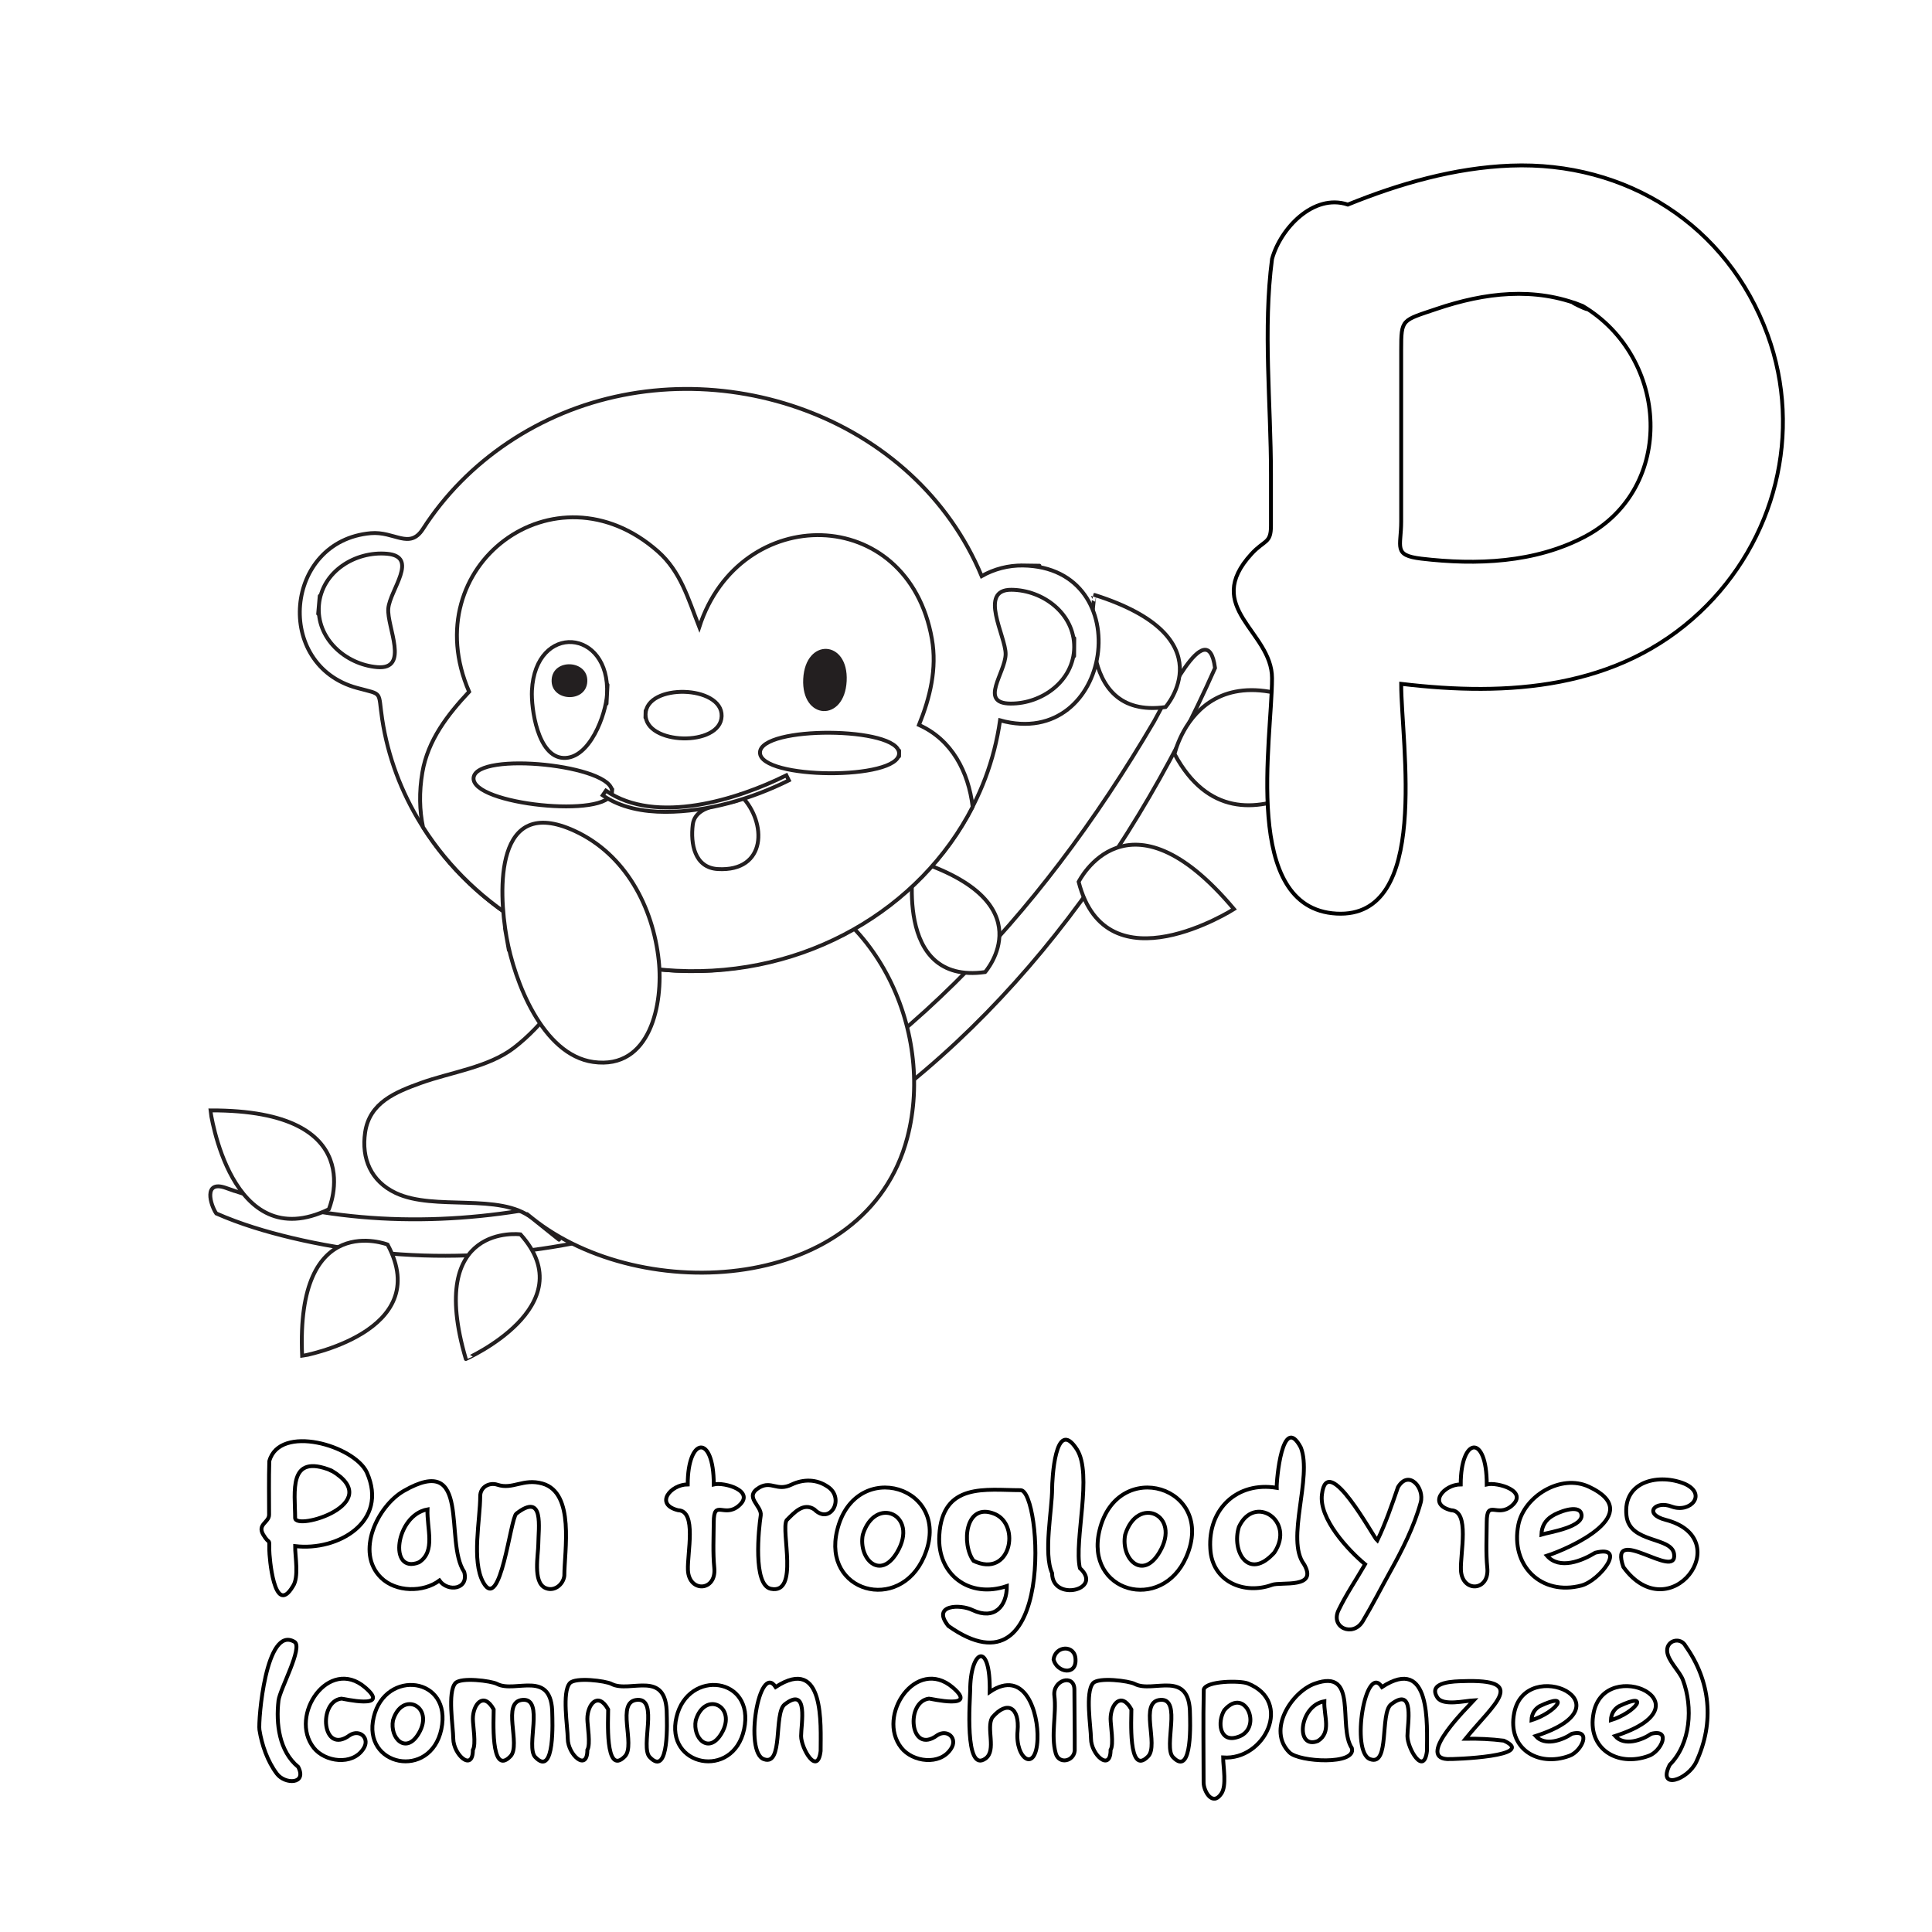<?xml version="1.0" encoding="utf-8"?>
<!-- Generator: Adobe Illustrator 16.0.0, SVG Export Plug-In . SVG Version: 6.00 Build 0)  -->
<!DOCTYPE svg PUBLIC "-//W3C//DTD SVG 1.1//EN" "http://www.w3.org/Graphics/SVG/1.1/DTD/svg11.dtd">
<svg version="1.1" id="Layer_1" xmlns="http://www.w3.org/2000/svg" xmlns:xlink="http://www.w3.org/1999/xlink" x="0px" y="0px"
     width="100%" height="100%" viewBox="0 0 1000 1000" style="enable-background:new 0 0 1000 1000;" xml:space="preserve">
  <g id="Layer_2">
    <rect style="fill:#FFFFFF;" width="1000" height="1000"/>
  </g>
  <g id="Layer_1">
<path style="fill:#FFFFFF;stroke:#231F20;stroke-width:2;stroke-miterlimit:10;" d="M116.868,614.845
	c103.66,36.812,225.257,7.786,313.508-52.946c45.572-31.361,84.733-71.302,118.138-115.235
	c17.774-23.375,33.971-47.93,48.826-73.254c4.761-8.116,27.642-57.373,31.556-27.658
	c-46.122,103.95-119.247,201.183-220.186,256.979c-51.14,28.268-108.14,44.945-166.623,47.053
	c-30.653,1.104-61.346-1.986-91.177-9.094c-13.307-3.18-26.424-7.1-38.972-12.605C109.002,623.858,104.982,610.681,116.868,614.845
	C128.531,618.986,113.42,613.637,116.868,614.845z"/>
<path style="fill:#FFFFFF;stroke:#231F20;stroke-width:2;stroke-miterlimit:10;" d="M603.287,365.975
	c0,0,31.92-36.231-36.738-58.021C566.551,307.953,554.986,372.785,603.287,365.975z"/>
<path style="fill:#FFFFFF;stroke:#231F20;stroke-width:2;stroke-miterlimit:10;" d="M509.898,503.136
	c0,0,31.926-36.232-36.731-58.021C473.167,445.115,461.601,509.944,509.898,503.136z"/>
<path style="fill:#FFFFFF;stroke:#231F20;stroke-width:2;stroke-miterlimit:10;" d="M170.182,625.925
	c0,0,22.465-51.468-61.307-51.183C108.875,574.744,119.125,650.643,170.182,625.925z"/>
<path style="fill:#FFFFFF;stroke:#231F20;stroke-width:2;stroke-miterlimit:10;" d="M607.938,390.268
	c0,0,15.316-69.606,101.125-6.829C709.062,383.438,641.93,453.727,607.938,390.268z"/>
<path style="fill:#FFFFFF;stroke:#231F20;stroke-width:2;stroke-miterlimit:10;" d="M558.303,456.43c0,0,25.373-51.497,80.41,14.108
	C638.713,470.538,572.684,512.598,558.303,456.43z"/>
<path style="fill:#FFFFFF;stroke:#231F20;stroke-width:2;stroke-miterlimit:10;" d="M200.615,644.18c0,0-47.642-18.49-44.226,57.658
	C156.391,701.838,225.003,689.664,200.615,644.18z"/>
<path style="fill:#FFFFFF;stroke:#231F20;stroke-width:2;stroke-miterlimit:10;" d="M269.397,638.904c0,0-49.128-6.378-28.28,64.521
	C241.117,703.428,302.887,676.077,269.397,638.904z"/>
<path style="fill:#FFFFFF;stroke:#231F20;stroke-width:2;stroke-miterlimit:10;" d="M275.542,630.615
	c56.559,45.308,172.838,38.947,194.062-41.705c14.777-56.155-17.524-125.144-77.858-135.721
	c-40.099-7.03-65.789,14.396-88.094,45.068c-11.324,15.572-22.208,32.271-37.683,44.119c-13.182,10.092-32.739,12.607-48.052,18.128
	c-13.296,4.793-26.623,10.203-28.916,25.535c-2.049,13.704,3.087,25.423,15.806,31.443
	C224.926,627.005,258.686,617.109,275.542,630.615C313.368,660.916,260.302,618.404,275.542,630.615z"/>
<path style="fill:#FFFFFF;stroke:#231F20;stroke-width:2;stroke-miterlimit:10;" d="M529.432,292.701
	c-7.452-0.106-14.846,1.805-21.326,5.477c-34.37-82.638-136.212-117.871-216.995-84.184c-19.637,8.189-37.684,20.197-52.627,35.359
	c-7.329,7.436-13.902,15.618-19.542,24.404c-7.006,10.914-14.695,1.115-27.099,2.227c-44.697,4.004-50.314,68.402-6.993,80.095
	c13.686,3.694,10.706,1.29,12.978,16.194c1.464,9.607,3.925,19.058,7.312,28.166c6.738,18.12,17.127,34.799,30.181,49.041
	c27.518,30.023,66.19,48.451,106.606,52.371c81.062,7.862,163.848-45.434,175.705-129.002
	C575.977,388.919,590.026,293.557,529.432,292.701C521.66,292.59,552.396,293.025,529.432,292.701z"/>
<path style="fill:#FFFFFF;stroke:#231F20;stroke-width:2;stroke-miterlimit:10;" d="M503.453,417.608
	c-2.189-18.196-10.761-34.721-27.791-42.377c5.729-14.193,9.401-29.135,6.69-44.507c-12.402-70.389-99.471-70.796-120.411-6.168
	c-5.775-14.742-9.638-28.757-21.393-39.14c-53.142-46.916-126.022,7.342-97.742,72.618c-11.083,11.833-21.362,25.069-24.191,41.769
	c-1.729,10.211-1.491,19.643,0.339,28.358c26.819,42.116,74.889,71.438,131.051,74.284
	C416.969,505.837,476.322,470.634,503.453,417.608z"/>
<path style="fill:#FFFFFF;stroke:#231F20;stroke-width:2;stroke-miterlimit:10;" d="M314.194,359.358
	c-0.518,10.231-8.941,33.64-22.614,32.945c-13.303-0.668-16.723-25.669-16.255-34.914
	C277.117,322.065,315.925,325.324,314.194,359.358C313.325,376.53,315.067,342.191,314.194,359.358z"/>
<path style="fill:#231F20;" d="M415.75,351.388c1.087-21.449,23.568-20.312,22.485,1.137
	C437.151,373.974,414.666,372.837,415.75,351.388C416.24,341.731,415.262,361.045,415.75,351.388z"/>
<path style="fill:#FFFFFF;stroke:#231F20;stroke-width:2;stroke-miterlimit:10;" d="M556.006,334.992
	c-0.146,17.389-16.606,29.313-32.986,29.18c-16.588-0.141-2.591-15.913-2.51-25.644c0.079-9.235-14.355-33.406,3-33.261
	C539.891,305.403,556.15,317.603,556.006,334.992C555.869,351.259,556.141,318.726,556.006,334.992z"/>
<path style="fill:#FFFFFF;stroke:#231F20;stroke-width:2;stroke-miterlimit:10;" d="M165.086,313.117
	c-1.509,17.322,13.74,30.761,30.058,32.188c17.127,1.494,5.018-20.949,5.841-30.355c0.835-9.572,16.155-26.853-0.715-28.329
	C183.949,285.199,166.6,295.791,165.086,313.117C163.675,329.32,166.502,296.908,165.086,313.117z"/>
<path style="fill:#FFFFFF;stroke:#231F20;stroke-width:2;stroke-miterlimit:10;" d="M334.135,369.662
	c0.396-16.06,39.784-15.083,39.385,0.977S333.734,385.722,334.135,369.662C334.294,363.216,333.974,376.108,334.135,369.662z"/>
<path style="fill:#FFFFFF;stroke:#231F20;stroke-width:2;stroke-miterlimit:10;" d="M262.21,485.204
	c-4.333-24.442-6.174-74.042,35.041-55.198c26.509,12.12,40.779,39.452,43.725,67.227c2.326,21.93-4.102,56.626-33.893,52.441
	C280.716,545.968,266.199,507.688,262.21,485.204C259.128,467.819,266.042,506.799,262.21,485.204z"/>
<path style="fill:#FFFFFF;stroke:#231F20;stroke-width:2;stroke-miterlimit:10;" d="M316.752,409.971
	c-1.455,13.901-73.062,6.484-71.627-7.415C246.576,388.649,318.186,396.068,316.752,409.971
	C316.206,415.195,317.292,404.741,316.752,409.971z"/>
<path style="fill:#FFFFFF;stroke:#231F20;stroke-width:2;stroke-miterlimit:10;" d="M383.813,412.111
	c13.27,13.645,13.068,39.189-12.275,37.716c-12.054-0.7-14.187-13.123-12.953-23.035
	C360.187,413.932,383.536,417.409,383.813,412.111z"/>
<path style="fill:#FFFFFF;stroke:#231F20;stroke-width:2;stroke-miterlimit:10;" d="M344.377,420.218
	c-11.245,0-22.975-2.065-32.414-8.556c0.551-0.803,1.103-1.606,1.654-2.409c25.965,17.864,67.972,4.669,93.399-7.954
	c0.433,0.87,0.866,1.741,1.299,2.611C388.834,413.581,366.23,420.218,344.377,420.218z"/>
<path style="fill:#FFFFFF;stroke:#231F20;stroke-width:2;stroke-miterlimit:10;" d="M465.375,389.968
	c-0.091,13.978-72.086,13.54-72.006-0.441C393.467,375.54,465.463,376.005,465.375,389.968
	C465.34,395.225,465.408,384.712,465.375,389.968z"/>
<path style="fill:#231F20;" d="M285.527,351.858c0.574-11.315,19.033-10.379,18.459,0.936
	C303.412,364.11,284.953,363.174,285.527,351.858z"/>
<path style="fill:#FFFFFF;stroke:#000000;stroke-width:2;" d="M139.389,756.29c5.29-19.359,43.962-8.13,50.498,5.856
	c11.375,25.598-15.053,40.762-37.127,38.121c-0.063,5.35,2.118,16.109-1.215,20.885c-9.75,16.246-12.155-15.824-12.155-18.822
	c0-6.943,0.313-2.238-3.094-7.919c-3.286-5.474,2.983-6.318,2.983-10.387C139.279,774.788,139.104,765.51,139.389,756.29z"/>
<path style="fill:#FFFFFF;stroke:#000000;stroke-width:2;" d="M171.544,761.152c-22.705-9.188-18.785,11.145-18.785,24.521
	C152.759,792.559,200.361,778.232,171.544,761.152C168.45,759.9,173.533,762.331,171.544,761.152z"/>
<path style="fill:#FFFFFF;stroke:#000000;stroke-width:2;" d="M240.274,813.638c2.498,9.068-8.492,10.532-12.817,4.42
	c-8.338,6.25-22.542,6.105-30.221-1.437c-13.492-13.235-1.724-37.177,11.768-44.923
	C244.413,751.371,229.647,797.791,240.274,813.638z"/>
<path style="fill:#FFFFFF;stroke:#000000;stroke-width:2;" d="M216.849,808.666c8.792-5.589,4.05-17.482,4.42-27.403
	C204.682,784.214,200.813,815.072,216.849,808.666C217.659,808.151,215.744,809.107,216.849,808.666z"/>
<path style="fill:#FFFFFF;stroke:#000000;stroke-width:2;" d="M292.096,815.627c-0.561,4.684-5.446,8.492-10.055,6.188
	c-6.275-3.134-3.437-17.154-3.412-22.526c0.039-8.448,3.205-27.168-11.395-15.815c-3.094,2.514-8.167,51.766-17.127,35.524
	c-6.141-11.093-1.547-32.576-1.547-44.586c0-4.743,4.737-7.296,8.895-5.911c7.947,2.652,13.331-3.428,23.315-0.607
	C297.688,772.67,292.096,802.732,292.096,815.627z"/>
<path style="fill:#FFFFFF;stroke:#000000;stroke-width:2;" d="M350.99,781.704c-12.422-3.093-3.808-13.37,4.972-13.37
	c0-24.637,13.481-26.37,13.481,0c5.429-1.31,21.974,3.411,12.817,11.16c-7.554,6.239-12.775-3.761-12.832,8.398
	c-0.036,7.834-0.493,15.837,0.29,23.646c1.21,12.168-13.041,12.949-13.646,1.215C355.669,803.998,360.805,781.983,350.99,781.704z"
	/>
<path style="fill:#FFFFFF;stroke:#000000;stroke-width:2;" d="M393.752,784.411c0.768-5.075-9.108-9.562-0.663-14.53
	c6.295-3.553,9.062,2.185,16.575-1.437c6.125-2.944,12.933-2.896,18.674,0.995c9.205,5.921,1.48,20.157-6.851,11.823
	c-5.65-3.754-10.401,1.672-14.365,5.635c-3.02,5.485,6.64,38.49-8.122,35.47C389.572,820.432,392.717,791.112,393.752,784.411
	C393.824,783.934,393.678,784.892,393.752,784.411z"/>
<path style="fill:#FFFFFF;stroke:#000000;stroke-width:2;" d="M433.309,792.091c9.209-38.216,60.686-22.619,44.958,13.688
	C465.558,835.12,425.512,824.149,433.309,792.091z"/>
<path style="fill:#FFFFFF;stroke:#000000;stroke-width:2;" d="M446.569,794.411c-2.31,12.346,9.001,23.871,17.79,9.006
	C475.879,783.948,452.854,773.732,446.569,794.411C446.348,795.591,447.083,792.718,446.569,794.411z"/>
<path style="fill:#FFFFFF;stroke:#000000;stroke-width:2;" d="M490.876,841.594c-8.923-11.012,6.168-11.398,12.596-8.177
	c11.176,5.203,17.68-1.858,17.68-12.486c-19.233,6.605-36.146-5.701-34.972-26.243c1.568-27.613,24.176-23.37,42.099-23.37
	C539.099,771.317,546.691,881.166,490.876,841.594z"/>
<path style="fill:#FFFFFF;stroke:#000000;stroke-width:2;" d="M503.915,807.893c19.177,9.152,24.473-18.607,10.995-24.255
	C499.442,777.186,497.515,799.369,503.915,807.893C507.156,809.439,503.694,807.599,503.915,807.893z"/>
<path style="fill:#FFFFFF;stroke:#000000;stroke-width:2;" d="M558.941,811.649c12.401,11.28-14.364,17.584-14.364,2.651
	c-4.609-10.074,0-32.762,0-43.8c0-3.936,1.438-37.731,12.763-20.398C565.696,762.978,555.802,797.422,558.941,811.649z"/>
<path style="fill:#FFFFFF;stroke:#000000;stroke-width:2;" d="M569.107,792.091c9.226-38.213,60.685-22.616,44.959,13.688
	C601.355,835.12,561.315,824.149,569.107,792.091z"/>
<path style="fill:#FFFFFF;stroke:#000000;stroke-width:2;" d="M582.367,794.411c-2.31,12.347,9.002,23.871,17.791,9.006
	C611.676,783.952,588.664,773.732,582.367,794.411C582.146,795.591,582.883,792.718,582.367,794.411z"/>
<path style="fill:#FFFFFF;stroke:#000000;stroke-width:2;" d="M674.963,809.66c7.502,12.81-11.923,8.96-16.575,10.663
	c-14.497,5.291-31.17-1.671-31.934-18.84c-1.225-20.43,13.882-34.795,34.364-31.381c-0.16-3.487,2.86-39.072,12.486-20.885
	C679.418,764.663,665.289,796.819,674.963,809.66C676.215,811.798,674.742,809.367,674.963,809.66z"/>
<path style="fill:#FFFFFF;stroke:#000000;stroke-width:2;" d="M659.604,803.583c10.962-16.516-10.422-30.424-18.343-13.26
	C637.311,802.828,646.166,818.575,659.604,803.583C659.75,803.362,657.688,805.721,659.604,803.583z"/>
<path style="fill:#FFFFFF;stroke:#000000;stroke-width:2;" d="M723.58,769.771c5.608-9.346,13.854,0.337,11.768,7.956
	c-3.383,12.324-9.462,24.354-15.635,35.47c-4.78,8.602-9.305,17.53-14.365,25.967c-4.996,8.322-16.907,3.344-12.486-5.801
	c3.922-8.148,9.197-15.88,13.701-23.702c-8.607-7.173-24.021-23.571-22.32-36.243c2.678-22.73,26.617,22.248,28.619,23.979
	C717.181,788.456,720.374,779.094,723.58,769.771z"/>
<path style="fill:#FFFFFF;stroke:#000000;stroke-width:2;" d="M751.092,781.704c-12.422-3.093-3.808-13.37,4.973-13.37
	c0-24.637,13.48-26.37,13.48,0c5.428-1.31,21.977,3.413,12.818,11.16c-7.554,6.239-12.777-3.761-12.832,8.398
	c-0.036,7.834-0.496,15.838,0.291,23.646c1.2,12.169-13.041,12.95-13.646,1.215C755.77,803.997,760.908,781.982,751.092,781.704z"/>
<path style="fill:#FFFFFF;stroke:#000000;stroke-width:2;" d="M825.679,803.693c16.789-4.202,2.339,14.411-7.045,16.934
	c-20.895,5.616-36.947-10.369-32.734-31.409c2.939-14.719,21.964-26.566,36.574-19.668c30.005,14.015-10.024,31.906-21.768,35.69
	C807.226,812.689,818.912,807.85,825.679,803.693z"/>
<path style="fill:#FFFFFF;stroke:#000000;stroke-width:2;" d="M803.357,784.688c-3.528,2.178-5.37,5.382-5.524,9.613
	c3.942-1.212,22.938-3.977,20.607-10.994C816.815,778.441,806.086,782.854,803.357,784.688z"/>
<path style="fill:#FFFFFF;stroke:#000000;stroke-width:2;" d="M840.263,811.097c-8.12-23.031,28.081,7.447,26.243-6.686
	c-1.2-9.2-23.039-5.424-24.641-19.889c-2.04-18.295,17.344-21.977,30.331-16.409c11.399,5.23,2.859,15.192-6.851,11.713
	c-8.686-3.371-14.92,3.819-3.204,6.851C899.862,796.478,864.32,844.152,840.263,811.097z"/>
<path style="fill:#FFFFFF;stroke:#000000;stroke-width:2;" d="M154.347,914.55c4.673,9.015-6.781,9.155-11.022,3.563
	c-4.86-6.41-7.8-14.898-9.042-22.753c-0.691-4.372,3.222-54.496,18.159-45.534c4.529,2.829-7.603,24.541-8.287,30.373
	C142.745,892.158,144.5,906.496,154.347,914.55z"/>
<path style="fill:#FFFFFF;stroke:#000000;stroke-width:2;" d="M181.033,898.141c5.265-3.367,10.67,1.712,7.044,7.045
	c-5.679,8.77-19.868,6.85-25.69-0.539c-13.112-16.617,7.751-47.384,26.644-31.202c13.676,11.727-11.683,5.695-12.265,5.761
	C164.439,880.576,166.621,908.818,181.033,898.141z"/>
<path style="fill:#FFFFFF;stroke:#000000;stroke-width:2;" d="M193.463,888.693c6.022-24.974,40.729-20.827,34.973,6.381
	C222.835,921.374,187.233,914.308,193.463,888.693z"/>
<path style="fill:#FFFFFF;stroke:#000000;stroke-width:2;" d="M203.408,890.434c-1.732,9.26,6.75,17.901,13.343,6.754
	C225.037,883.189,208.135,874.866,203.408,890.434C203.243,891.318,203.794,889.163,203.408,890.434z"/>
<path style="fill:#FFFFFF;stroke:#000000;stroke-width:2;" d="M255.534,884.799c-5.246-9.462-10.773-2.61-10.773,4.883
	c0,3.367,1.772,13.175,0,16.084c0,11.546-10.071,2.493-10.142-5.822c-0.053-6.21-3.085-24.088,1.068-28.736
	c2.838-3.178,18.486-1.232,21.619,0.404c9.484,4.954,28.56-7.99,28.56,15.75c0,1.947,1.57,33.183-8.867,22.05
	c-4.975-5.306,4.745-30.192-6.298-29.585c-11.575,0.647-0.769,23.35-6.505,29.254C253.591,919.978,255.601,888.486,255.534,884.799z
	"/>
<path style="fill:#FFFFFF;stroke:#000000;stroke-width:2;" d="M314.787,884.799c-5.246-9.462-10.773-2.61-10.773,4.883
	c0,3.367,1.772,13.175,0,16.084c0,11.546-10.071,2.493-10.142-5.822c-0.053-6.21-3.085-24.088,1.068-28.736
	c2.838-3.178,18.486-1.232,21.619,0.404c9.484,4.954,28.56-7.99,28.56,15.75c0,1.947,1.57,33.183-8.867,22.05
	c-4.975-5.306,4.745-30.192-6.298-29.585c-11.575,0.647-0.769,23.35-6.505,29.254C312.844,919.978,314.854,888.486,314.787,884.799z
	"/>
<path style="fill:#FFFFFF;stroke:#000000;stroke-width:2;" d="M350.173,888.693c6.022-24.974,40.729-20.827,34.973,6.381
	C379.545,921.374,343.943,914.308,350.173,888.693z"/>
<path style="fill:#FFFFFF;stroke:#000000;stroke-width:2;" d="M360.118,890.434c-1.732,9.26,6.75,17.901,13.343,6.754
	C381.747,883.189,364.845,874.866,360.118,890.434C359.953,891.318,360.504,889.163,360.118,890.434z"/>
<path style="fill:#FFFFFF;stroke:#000000;stroke-width:2;" d="M424.757,906.346c-1.581,13.188-10.11-1.323-10.11-7.79
	c0-6.111,3.995-26.074-8.536-16.326c-5.725,4.65-0.524,32.021-10.691,28.343c-10.393-3.469-2.467-50.464,6.05-37.376
	C427.077,856.544,424.757,893.027,424.757,906.346z"/>
<path style="fill:#FFFFFF;stroke:#000000;stroke-width:2;" d="M485.171,898.141c5.265-3.367,10.67,1.712,7.044,7.045
	c-5.679,8.77-19.868,6.85-25.69-0.539c-13.112-16.617,7.751-47.384,26.644-31.202c13.677,11.727-11.683,5.695-12.265,5.761
	C468.578,880.576,470.759,908.818,485.171,898.141z"/>
<path style="fill:#FFFFFF;stroke:#000000;stroke-width:2;" d="M510.115,910.199c-11.211,8.104-7.957-31.411-7.957-34.975
	c0-21.615,10.644-26.359,10.111,0.541c18.33-12.39,25.295,10.723,24.737,24.447c-0.725,17.854-11.668,10.161-10.317-4.227
	c1.146-12.199-5.293-16.156-13.094-7.044C510.304,894.423,515.895,906,510.115,910.199
	C509.009,910.999,511.219,909.397,510.115,910.199z"/>
<path style="fill:#FFFFFF;stroke:#000000;stroke-width:2;" d="M545.334,859.024c0.79-7.312,11.121-7.913,11.354-0.165
	C557.194,867.495,547.067,865.7,545.334,859.024z"/>
<path style="fill:#FFFFFF;stroke:#000000;stroke-width:2;" d="M556.273,906.18c-0.558,5.539-8.2,7.161-9.82,1.367
	c-2.627-9.334,0.472-20.235-0.705-29.834c-0.995-8.159,10.359-11.567,10.359-3.149C556.107,885.103,556.329,895.641,556.273,906.18z
	"/>
<path style="fill:#FFFFFF;stroke:#000000;stroke-width:2;" d="M585.609,884.799c-5.246-9.463-10.773-2.61-10.773,4.883
	c0,3.366,1.772,13.175,0,16.084c0,11.545-10.07,2.494-10.142-5.822c-0.053-6.211-3.085-24.086,1.067-28.736
	c2.84-3.178,18.486-1.232,21.62,0.404c9.483,4.955,28.56-7.99,28.56,15.75c0,1.944,1.567,33.187-8.867,22.05
	c-4.974-5.308,4.744-30.191-6.299-29.585c-11.574,0.648-0.769,23.35-6.505,29.254C583.665,919.974,585.677,888.488,585.609,884.799z
	"/>
<path style="fill:#FFFFFF;stroke:#000000;stroke-width:2;" d="M623.068,874.439c1.307-4.482,18.844-4.646,22.749-3.108
	c23.673,9.334,8.771,39.904-12.722,38.329c0,4.892,1.979,14.627-0.994,18.812c-4.562,6.656-9.115-1.369-9.115-5.862
	C622.986,906.563,622.712,890.472,623.068,874.439z"/>
<path style="fill:#FFFFFF;stroke:#000000;stroke-width:2;" d="M633.676,885.213c-3.681,6.186-2.369,16.433,6.216,14.088
	C654.258,895.791,644.909,872.129,633.676,885.213C633.511,885.49,634.34,884.439,633.676,885.213z"/>
<path style="fill:#FFFFFF;stroke:#000000;stroke-width:2;" d="M699.725,904.854c2.421,8.794-27.208,7.218-32.279,2.237
	c-11.735-11.517,0.988-31.314,13.053-35.635C703.373,863.282,692.229,893.617,699.725,904.854z"/>
<path style="fill:#FFFFFF;stroke:#000000;stroke-width:2;" d="M682.156,901.124c7.146-4.537,3.022-12.728,3.314-20.552
	C672.317,882.913,670.333,905.859,682.156,901.124C682.764,900.738,681.327,901.456,682.156,901.124z"/>
<path style="fill:#FFFFFF;stroke:#000000;stroke-width:2;" d="M738.592,906.346c-1.586,13.191-10.111-1.325-10.111-7.79
	c0-6.11,3.995-26.075-8.535-16.326c-5.725,4.65-0.524,32.021-10.691,28.343c-10.393-3.471-2.466-50.464,6.051-37.376
	C740.911,856.544,738.592,893.027,738.592,906.346z"/>
<path style="fill:#FFFFFF;stroke:#000000;stroke-width:2;" d="M778.37,900.959c17.744,8.073-26.099,9.728-29.337,9.53
	c-15.996-1.007,11.064-27.35,13.84-30.415c-4.531,0.218-15.979,3.09-18.895-1.45c-5.45-8.42,9.874-8.338,13.01-8.453
	c34.526-1.25,16.08,11.839,1.575,29.793C765.172,899.854,771.831,900.138,778.37,900.959z"/>
<path style="fill:#FFFFFF;stroke:#000000;stroke-width:2;" d="M813.592,897.396c10.608-2.656,5.106,9.189-1.326,11.436
	c-16.343,6.008-32.202-3.855-28.508-22.292c5.974-29.944,61.783-4.317,11.104,12.017
	C799.614,903.983,808.697,900.732,813.592,897.396z"/>
<path style="fill:#FFFFFF;stroke:#000000;stroke-width:2;" d="M796.852,883.141c-2.646,1.633-4.027,4.036-4.144,7.21
	C805.546,886.403,813.572,875.149,796.852,883.141z"/>
<path style="fill:#FFFFFF;stroke:#000000;stroke-width:2;" d="M854.696,897.396c10.608-2.656,5.106,9.189-1.326,11.436
	c-16.343,6.008-32.202-3.855-28.508-22.292c5.974-29.944,61.783-4.317,11.104,12.017
	C840.719,903.983,849.802,900.732,854.696,897.396z"/>
<path style="fill:#FFFFFF;stroke:#000000;stroke-width:2;" d="M837.956,883.141c-2.646,1.633-4.027,4.036-4.144,7.21
	C846.65,886.403,854.677,875.149,837.956,883.141z"/>
<path style="fill:#FFFFFF;stroke:#000000;stroke-width:2;" d="M864.228,913.473c10.909-10.957,12.109-29.788,6.878-43.84
	c-1.783-4.798-7.904-9.936-8.204-15.083c-0.22-5.677,7.025-7.445,9.613-2.486c12.772,18.009,14.97,39.396,5.511,59.793
	C873.622,921.344,857.638,926.696,864.228,913.473z"/>
<path style="fill:#FFFFFF;stroke:#000000;stroke-width:2;" d="M658.4,134.065c4.284-15.692,21.401-34.094,39.227-28.177
	c26.801-10.87,55.217-19.035,84.254-20.166c59.822-2.333,112.309,30.753,133.026,87.562c18.43,50.535,3.958,106.883-34.974,143.531
	c-42.546,40.05-99.43,43.737-154.682,37.14c0,31.104,15.441,121.608-33.499,118.921C642.39,470.167,658.4,382.69,658.4,351.036
	c0-24.393-36.351-36.354-10.621-64.36c6.754-7.352,10.068-5.277,10.068-14.561c0-8.901,0-17.802,0-26.704
	C657.848,209.104,653.652,170.081,658.4,134.065z"/>
<path style="fill:#FFFFFF;stroke:#000000;stroke-width:2;" d="M819.174,158.375c-24.899-10.074-50.71-6.902-75.581,1.506
	c-18.062,6.106-18.341,5.08-18.341,21.293c0,29.56,0,59.12,0,88.68c0,13.375-4.32,17.563,10.43,19.309
	c28.484,3.37,58.824,2.213,84.656-11.417C867.723,252.741,863.905,184.894,819.174,158.375
	C803.704,152.116,829.119,164.271,819.174,158.375z"/>
</g>
</svg>
